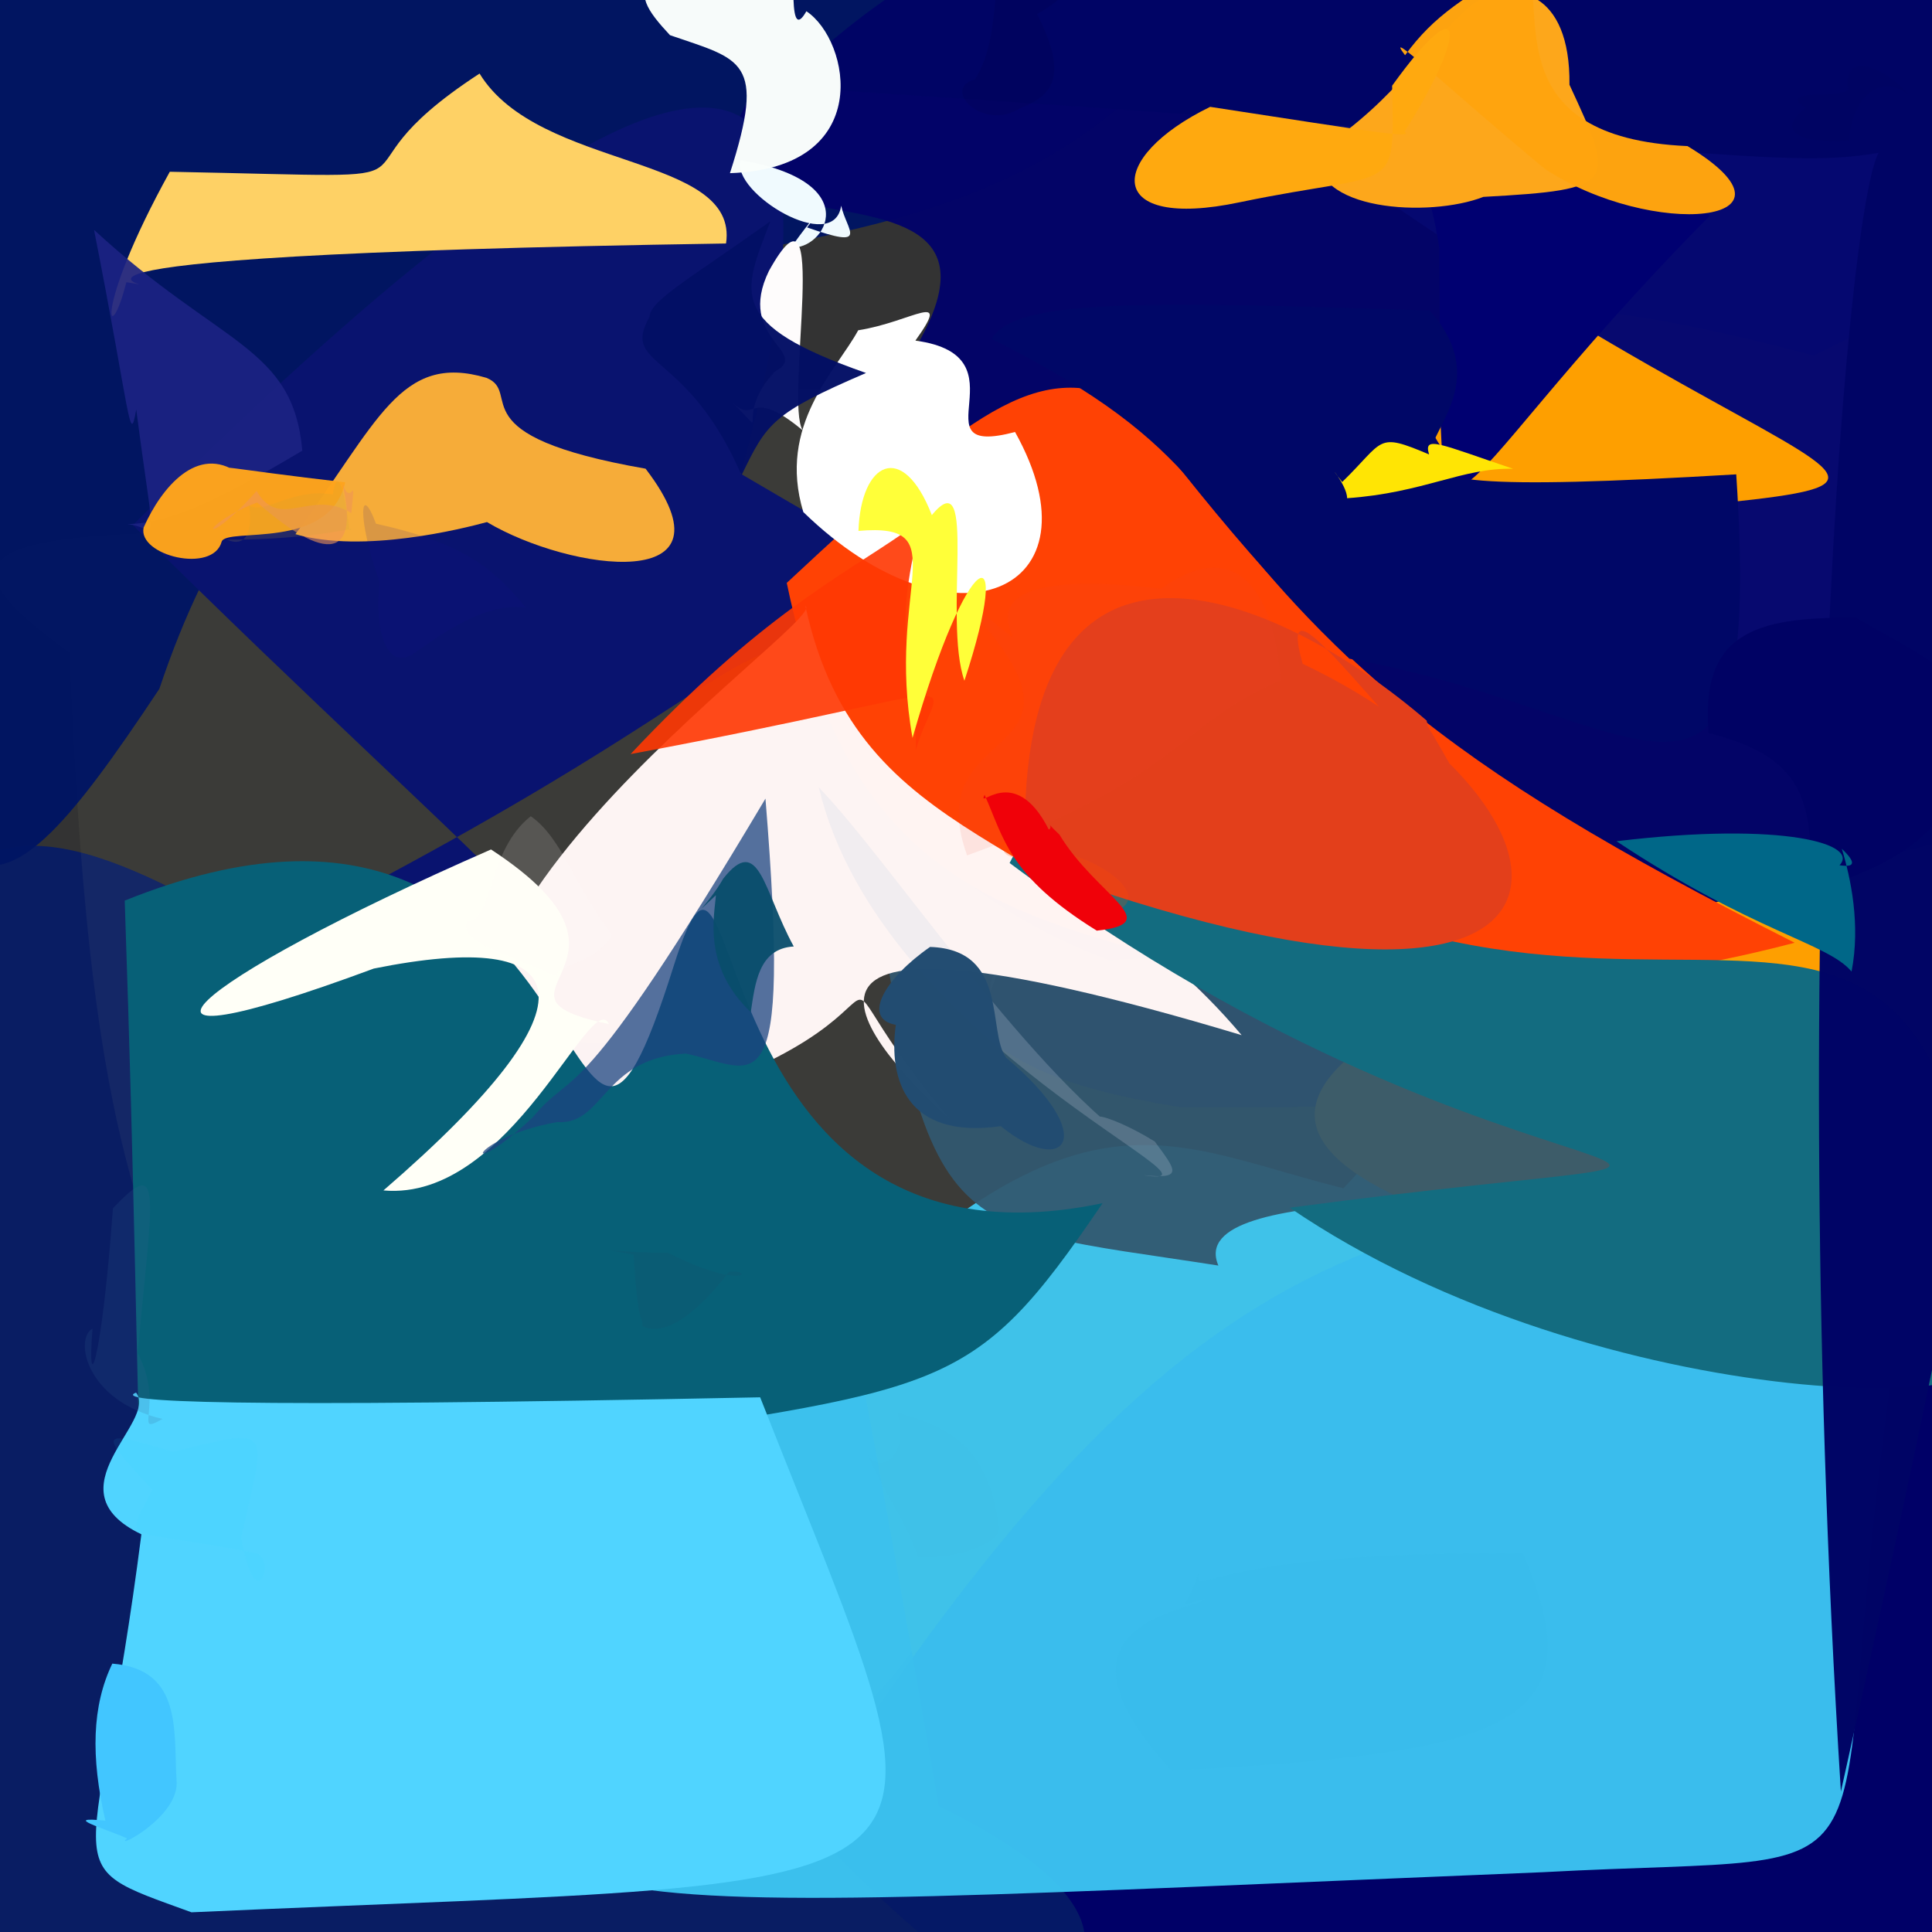 <?xml version="1.0" ?>
<svg height="512" style="background-color: rgb(244, 255, 228, 0.013)" version="1.1" width="512" xmlns="http://www.w3.org/2000/svg">
  <rect width="100%" height="100%" fill="#333333" stroke="none"/>
  <defs/>
  <g>
    <path d="M 529.298 462.867 C 540.663 514.885 547.187 525.033 409.879 563.2 C 340.233 563.2 287.496 562.97 212.798 482.302 C 320.697 313.934 371.916 321.947 511.893 306.418 C 560.121 341.106 534.901 381.491 529.298 462.867" fill="rgb(0, 0, 103)" opacity="1.0" stroke="rgb(0, 0, 0)" stroke-linecap="round" stroke-linejoin="round" stroke-opacity="1.0" stroke-width="0"/>
    <path d="M 248.779 478.624 C 339.348 523.091 252.649 552.036 176.458 537.288 C 43.171 528.583 -50.097 518.862 -50.897 483.03 C -41.907 205.853 -19.862 194.31 75.315 252.271 C 221.098 326.833 195.697 174.014 248.779 478.624" fill="rgb(6, 27, 102)" opacity="0.928" stroke="rgb(0, 0, 0)" stroke-linecap="round" stroke-linejoin="round" stroke-opacity="1.0" stroke-width="0"/>
    <path d="M 233.738 102.785 C 274.943 402.097 282.267 437.162 168.174 489.281 C 47.127 369.948 25.775 352.229 18.432 172.994 C -17.934 146.75 -5.052 140.916 66.008 140.901 C 101.486 240.426 49.342 100.968 233.738 102.785" fill="rgb(212, 218, 172)" opacity="0.052" stroke="rgb(0, 0, 0)" stroke-linecap="round" stroke-linejoin="round" stroke-opacity="1.0" stroke-width="0"/>
    <path d="M 310.091 15.27 C 231.037 103.878 95.229 24.018 42.235 182.536 C -5.864 255.008 -19.5 257.999 -50.417 85.648 C 11.154 -51.2 58.436 -51.2 119.662 -12.945 C 120.897 -25.081 160.672 -51.2 310.091 15.27" fill="rgb(0, 21, 99)" opacity="0.971" stroke="rgb(0, 0, 0)" stroke-linecap="round" stroke-linejoin="round" stroke-opacity="1.0" stroke-width="0"/>
    <path d="M 520.867 132.815 C 464.339 290.127 440.771 293.951 312.963 293.449 C 249.275 282.94 233.785 266.518 217.375 124.718 C 313.532 18.589 157.347 84.751 201.916 20.939 C 550.379 -30.853 537.397 -0.299 520.867 132.815" fill="rgb(3, 4, 104)" opacity="0.984" stroke="rgb(0, 0, 0)" stroke-linecap="round" stroke-linejoin="round" stroke-opacity="1.0" stroke-width="0"/>
    <path d="M 310.644 174.426 C 168.973 164.909 238.57 159.048 101.876 232.374 C 199.353 286.217 129.487 233.001 35.209 139.168 C 146.502 28.089 241.009 -35.041 196.252 125.525 C 271.279 169.6 260.387 160.726 310.644 174.426" fill="rgb(9, 19, 111)" opacity="1.0" stroke="rgb(0, 0, 0)" stroke-linecap="round" stroke-linejoin="round" stroke-opacity="1.0" stroke-width="0"/>
    <path d="M 501.331 364.171 C 481.153 507.879 510.847 490.657 408.92 496.152 C 130.033 507.49 126.807 513.548 142.49 439.056 C 276.177 272.965 295.441 299.718 356.028 314.907 C 430.922 233.592 457.329 246.751 501.331 364.171" fill="rgb(64, 208, 250)" opacity="0.909" stroke="rgb(0, 0, 0)" stroke-linecap="round" stroke-linejoin="round" stroke-opacity="1.0" stroke-width="0"/>
    <path d="M 530.556 189.965 C 533.398 301.969 553.761 347.129 497.8 347.625 C 301.886 317.878 288.097 278.501 519.617 221.815 C 391.935 159.837 287.99 42.497 480.713 94.259 C 563.2 51.227 563.2 83.966 530.556 189.965" fill="rgb(254, 159, 0)" opacity="1.0" stroke="rgb(0, 0, 0)" stroke-linecap="round" stroke-linejoin="round" stroke-opacity="1.0" stroke-width="0"/>
    <path d="M 443.007 313.782 C 406.422 320.604 313.173 312.728 322.884 335.383 C 247.921 323.66 244.802 331.836 228.849 209.858 C 230.444 200.206 240.858 234.466 293.958 254.45 C 327.418 251.713 321.275 259.551 443.007 313.782" fill="rgb(50, 88, 111)" opacity="0.945" stroke="rgb(0, 0, 0)" stroke-linecap="round" stroke-linejoin="round" stroke-opacity="1.0" stroke-width="0"/>
    <path d="M 475.612 249.84 C 388.941 272.532 369.01 246.413 371.28 273.23 C 292.38 240.806 229.837 257.442 208.497 154.477 C 257.382 108.898 274.881 95.232 298.86 106.469 C 351.959 175.691 379.832 201.455 475.612 249.84" fill="rgb(255, 66, 4)" opacity="1.0" stroke="rgb(0, 0, 0)" stroke-linecap="round" stroke-linejoin="round" stroke-opacity="1.0" stroke-width="0"/>
    <path d="M 329.045 274.323 C 186.499 231.434 232.028 278.343 251.638 296.541 C 202.916 238.066 265.709 273.773 145.599 299.882 C 80.74 258.229 220.172 164.166 213.444 160.613 C 227.661 226.032 282.654 219.238 329.045 274.323" fill="rgb(255, 246, 245)" opacity="0.987" stroke="rgb(0, 0, 0)" stroke-linecap="round" stroke-linejoin="round" stroke-opacity="1.0" stroke-width="0"/>
    <path d="M 526.054 353.083 C 550.581 376.873 423.758 376.026 341.802 320.055 C 505.608 298.271 404.997 331.528 267.555 228.702 C 282.31 198.534 347.337 190.026 292.019 201.404 C 429.153 318.49 516.402 175.331 526.054 353.083" fill="rgb(19, 108, 128)" opacity="1.0" stroke="rgb(0, 0, 0)" stroke-linecap="round" stroke-linejoin="round" stroke-opacity="1.0" stroke-width="0"/>
    <path d="M 269 114.487 C 292.73 157.009 252.553 174.259 212.887 135.698 C 205.927 112.657 221.63 98.218 227.434 87.526 C 241.835 85.261 252.381 76.567 242.589 90.265 C 272.621 94.303 241.851 121.647 269 114.487" fill="rgb(255, 255, 255)" opacity="1.0" stroke="rgb(0, 0, 0)" stroke-linecap="round" stroke-linejoin="round" stroke-opacity="1.0" stroke-width="0"/>
    <path d="M 292.191 318.858 C 256.879 370.948 250.774 367.368 144.536 384.054 C 18.408 385.966 43.837 551.675 33.052 238.671 C 164.104 185.878 147.247 355.528 178.591 255.818 C 197.786 195.477 182.262 341.88 292.191 318.858" fill="rgb(7, 96, 119)" opacity="1.0" stroke="rgb(0, 0, 0)" stroke-linecap="round" stroke-linejoin="round" stroke-opacity="1.0" stroke-width="0"/>
    <path d="M 525.114 66.432 C 521.86 186.777 502.747 264.927 415.52 137.309 C 554.182 123.126 468.591 142.898 293.272 -3.516 C 312.556 -46.716 361.455 -28.484 448.243 -17.264 C 541.169 -12.072 537.375 0.341 525.114 66.432" fill="rgb(6, 9, 112)" opacity="0.99" stroke="rgb(0, 0, 0)" stroke-linecap="round" stroke-linejoin="round" stroke-opacity="1.0" stroke-width="0"/>
    <path d="M 453.042 57.252 C 374.612 136.479 382.42 164.591 381.436 65.715 C 378.989 51.003 377.724 46.492 363.791 32.191 C 367.982 21.706 363.808 22.179 353.873 15.593 C 400.453 13.148 422.04 10.366 453.042 57.252" fill="rgb(0, 0, 113)" opacity="0.998" stroke="rgb(0, 0, 0)" stroke-linecap="round" stroke-linejoin="round" stroke-opacity="1.0" stroke-width="0"/>
    <path d="M 487.854 474.782 C 472.362 228.637 491.866 25.908 499.775 40.141 C 472.591 45.42 455.669 38.886 207.22 23.029 C 278.847 -49.444 386.518 -51.2 522.265 -19.689 C 563.2 68.781 563.2 136.38 487.854 474.782" fill="rgb(0, 5, 102)" opacity="0.995" stroke="rgb(0, 0, 0)" stroke-linecap="round" stroke-linejoin="round" stroke-opacity="1.0" stroke-width="0"/>
    <path d="M 201.454 370.303 C 256.084 509.454 266.085 497.107 50.746 506.779 C 12.914 493.031 25.501 500.377 37.467 406.604 C 12.815 394.804 42.044 376.785 36.052 369.048 C 29.749 371.487 58.053 373.205 201.454 370.303" fill="rgb(80, 212, 255)" opacity="1.0" stroke="rgb(0, 0, 0)" stroke-linecap="round" stroke-linejoin="round" stroke-opacity="1.0" stroke-width="0"/>
    <path d="M 460.121 125.709 C 467.34 235.386 436.82 188.741 357.6 174.562 C 314.448 133.781 321.511 119.297 262.75 89.786 C 269.122 79.383 299.974 79.715 378.851 82.272 C 410.475 117.498 320.179 133.984 460.121 125.709" fill="rgb(0, 7, 103)" opacity="1.0" stroke="rgb(0, 0, 0)" stroke-linecap="round" stroke-linejoin="round" stroke-opacity="1.0" stroke-width="0"/>
    <path d="M 390.076 212.989 C 374.913 185.483 378.906 194.678 378.084 190.962 C 338.283 156.675 267.134 126.057 271.803 229.223 C 435.694 289.585 423.006 212.757 345.23 175.925 C 337.632 149.394 364.151 189.514 390.076 212.989" fill="rgb(227, 63, 27)" opacity="1.0" stroke="rgb(0, 0, 0)" stroke-linecap="round" stroke-linejoin="round" stroke-opacity="1.0" stroke-width="0"/>
    <path d="M 161.396 271.401 C 156.636 261.346 135.472 318.499 101.615 315.477 C 160.74 264.403 152.796 245.871 99.066 256.677 C 21.84 285.315 48.754 260.69 130.125 225.116 C 177.18 255.927 123.575 263.482 161.396 271.401" fill="rgb(255, 255, 247)" opacity="1.0" stroke="rgb(0, 0, 0)" stroke-linecap="round" stroke-linejoin="round" stroke-opacity="1.0" stroke-width="0"/>
    <path d="M 192.41 64.528 C -25.805 67.908 52.86 77.828 33.481 74.789 C 28.914 93.173 24.152 83.232 45.001 45.516 C 129.568 47.164 81.21 49.395 127.091 19.492 C 142.793 45.196 195.935 40.741 192.41 64.528" fill="rgb(254, 209, 101)" opacity="0.998" stroke="rgb(0, 0, 0)" stroke-linecap="round" stroke-linejoin="round" stroke-opacity="1.0" stroke-width="0"/>
    <path d="M 339.398 180.279 C 310.986 192.676 314.025 205.71 256.286 226.696 C 242.368 187.98 300.888 204.782 250.408 154.522 C 295.581 189.872 230.932 146.823 307.687 156.042 C 326.084 142.737 337.39 154.095 339.398 180.279" fill="rgb(236, 63, 43)" opacity="0.095" stroke="rgb(0, 0, 0)" stroke-linecap="round" stroke-linejoin="round" stroke-opacity="1.0" stroke-width="0"/>
    <path d="M 209.644 65.564 C 216.37 56.215 215.934 57.766 213.881 60.266 C 230.801 66.241 224.306 60.998 222.918 54.502 C 221.045 67.693 193.751 51.141 196.233 42.434 C 229.918 48.212 218.465 66.407 209.644 65.564" fill="rgb(241, 251, 255)" opacity="0.996" stroke="rgb(0, 0, 0)" stroke-linecap="round" stroke-linejoin="round" stroke-opacity="1.0" stroke-width="0"/>
    <path d="M 281.306 225.785 C 294.709 228.974 306.42 239.368 293.254 242.128 C 281.266 240.914 268.517 231.428 270.601 216.66 C 258.259 232.119 273.211 224.213 282.309 231.77 C 281.112 231.109 274.762 225.86 281.306 225.785" fill="rgb(254, 74, 4)" opacity="0.216" stroke="rgb(0, 0, 0)" stroke-linecap="round" stroke-linejoin="round" stroke-opacity="1.0" stroke-width="0"/>
    <path d="M 244.996 135.379 C 235.134 170.057 242.83 173.52 242.7 198.759 C 248.97 177.301 263.746 181.87 167.109 199.841 C 201.604 163.137 222.513 152.988 239.649 141.11 C 240.966 125.232 225.02 132.992 244.996 135.379" fill="rgb(255, 57, 4)" opacity="0.907" stroke="rgb(0, 0, 0)" stroke-linecap="round" stroke-linejoin="round" stroke-opacity="1.0" stroke-width="0"/>
    <path d="M 80.119 119.432 C 55.355 134.16 44.46 138.577 33.73 138.92 C 42.019 139.481 41.358 148.952 36.106 108.514 C 34.314 118.756 34.595 109.961 24.918 60.911 C 58.505 91.857 77.637 91.639 80.119 119.432" fill="rgb(28, 34, 131)" opacity="0.917" stroke="rgb(0, 0, 0)" stroke-linecap="round" stroke-linejoin="round" stroke-opacity="1.0" stroke-width="0"/>
    <path d="M 403.563 411.707 C 423.619 457.579 399.205 464.552 310.454 469.227 C 274.382 429.989 315.385 427.178 319.273 423.793 C 310.951 425.591 314.648 426.94 317.788 416.157 C 316.556 424.984 316.287 410.787 403.563 411.707" fill="rgb(40, 178, 190)" opacity="0.038" stroke="rgb(0, 0, 0)" stroke-linecap="round" stroke-linejoin="round" stroke-opacity="1.0" stroke-width="0"/>
    <path d="M 306.042 302.529 C 311.632 310.132 313.845 312.588 302.954 311.424 C 330.908 315.98 233.348 277.163 216.998 208.679 C 236.445 228.847 274.033 286.439 304.193 305.822 C 279.659 291.459 293.65 294.786 306.042 302.529" fill="rgb(205, 214, 231)" opacity="0.227" stroke="rgb(0, 0, 0)" stroke-linecap="round" stroke-linejoin="round" stroke-opacity="1.0" stroke-width="0"/>
    <path d="M 181.777 279.21 C 159.587 280.329 160.168 298.242 147.674 297.359 C 123.575 301.697 121.766 314.37 141.224 296.059 C 152.631 282.213 152.215 296.752 202.855 211.638 C 209.747 296.383 200.47 283.217 181.777 279.21" fill="rgb(28, 68, 128)" opacity="0.744" stroke="rgb(0, 0, 0)" stroke-linecap="round" stroke-linejoin="round" stroke-opacity="1.0" stroke-width="0"/>
    <path d="M 212.735 114.059 C 198.382 102.114 200.49 112.714 194.036 106.649 C 204.921 117.275 193.93 110.523 205.383 98.46 C 215.039 93.237 194.891 89.973 203.785 71.775 C 220.376 41.911 207.839 106.536 212.735 114.059" fill="rgb(255, 253, 253)" opacity="0.996" stroke="rgb(0, 0, 0)" stroke-linecap="round" stroke-linejoin="round" stroke-opacity="1.0" stroke-width="0"/>
    <path d="M 63.95 407.368 C 67.502 429.151 73.23 413.878 68.115 411.671 C 31.642 404.452 32.791 409.8 40.367 394.822 C 25.631 378.953 26.214 378.962 45.92 384.717 C 72.898 378.106 70.481 377.84 63.95 407.368" fill="rgb(49, 214, 255)" opacity="0.071" stroke="rgb(0, 0, 0)" stroke-linecap="round" stroke-linejoin="round" stroke-opacity="1.0" stroke-width="0"/>
    <path d="M 415.925 22.46 C 428.18 48.897 428.716 50.212 393.117 52.176 C 378.764 57.788 347.018 55.876 349.383 40.068 C 371.842 24.89 376.21 12.974 390.577 0.85 C 401.294 -5.591 416.202 -2.51 415.925 22.46" fill="rgb(255, 169, 27)" opacity="0.989" stroke="rgb(0, 0, 0)" stroke-linecap="round" stroke-linejoin="round" stroke-opacity="1.0" stroke-width="0"/>
    <path d="M 171.083 124.205 C 196.769 157.756 151.074 151.439 129.052 138.356 C 122.556 140.111 96.254 146.751 78.299 141.552 C 100.235 111.907 105.991 93.339 128.942 100.137 C 138.741 104.218 120.785 115.413 171.083 124.205" fill="rgb(255, 177, 55)" opacity="0.963" stroke="rgb(0, 0, 0)" stroke-linecap="round" stroke-linejoin="round" stroke-opacity="1.0" stroke-width="0"/>
    <path d="M 447.202 38.715 C 481.527 59.457 437.716 63.5 409.291 44.68 C 383.781 23.496 366.164 6.538 372.357 14.634 C 380.092 3.998 388.391 -1.023 404.613 -10.334 C 409.975 2.523 396.794 36.501 447.202 38.715" fill="rgb(255, 165, 15)" opacity="0.989" stroke="rgb(0, 0, 0)" stroke-linecap="round" stroke-linejoin="round" stroke-opacity="1.0" stroke-width="0"/>
    <path d="M 368.926 22.717 C 369.51 52.359 370.687 44.833 328.537 53.601 C 292.652 61.189 293.027 41.797 320.706 28.317 C 366.039 35.278 374.669 36.769 372.227 34.859 C 388.985 8.478 388.425 -4.351 368.926 22.717" fill="rgb(255, 169, 15)" opacity="1.0" stroke="rgb(0, 0, 0)" stroke-linecap="round" stroke-linejoin="round" stroke-opacity="1.0" stroke-width="0"/>
    <path d="M 255.578 180.4 C 268.892 139.885 256.483 144.234 241.83 195.547 C 234.672 155.634 253.721 138.438 227.501 140.692 C 228.124 122.422 239.204 116.571 246.948 136.511 C 259.297 121.481 249.87 164.111 255.578 180.4" fill="rgb(255, 255, 57)" opacity="1.0" stroke="rgb(0, 0, 0)" stroke-linecap="round" stroke-linejoin="round" stroke-opacity="1.0" stroke-width="0"/>
    <path d="M 116.849 435.882 C 123.076 438.292 94.611 437.062 101.809 440.525 C 77.489 435.566 60.884 435.856 59.659 421.286 C 65.544 407.665 81.601 407.906 106.378 411.789 C 105.754 417.547 120.66 410.214 116.849 435.882" fill="rgb(69, 203, 238)" opacity="0.0" stroke="rgb(0, 0, 0)" stroke-linecap="round" stroke-linejoin="round" stroke-opacity="1.0" stroke-width="0"/>
    <path d="M 213.699 2.979 C 225.324 10.665 232.078 44.624 193.443 45.892 C 203.14 15.756 196.542 15.876 177.551 9.319 C 165.087 -4.057 166.444 -7.546 211.213 -25.018 C 210.038 -4.186 209.077 11.155 213.699 2.979" fill="rgb(250, 254, 252)" opacity="0.988" stroke="rgb(0, 0, 0)" stroke-linecap="round" stroke-linejoin="round" stroke-opacity="1.0" stroke-width="0"/>
    <path d="M 229.506 98.845 C 204.692 109.519 203.193 112.109 196.519 125.948 C 182.021 92.464 164.424 97.591 172.118 83.998 C 172.363 79.568 182.492 74.097 204.172 58.625 C 196.739 77.791 192.465 85.87 229.506 98.845" fill="rgb(3, 15, 101)" opacity="0.972" stroke="rgb(0, 0, 0)" stroke-linecap="round" stroke-linejoin="round" stroke-opacity="1.0" stroke-width="0"/>
    <path d="M 528.331 196.259 C 512.082 220.035 511.536 225.587 480.084 236.313 C 479.853 214.745 480.376 201.046 452.781 194.275 C 450.705 168.267 464.298 163.326 491.937 163.736 C 508.51 173.521 520.876 177.555 528.331 196.259" fill="rgb(0, 2, 100)" opacity="1.0" stroke="rgb(0, 0, 0)" stroke-linecap="round" stroke-linejoin="round" stroke-opacity="1.0" stroke-width="0"/>
    <path d="M 266.643 280.308 C 291.684 301.345 282.25 312.285 265.198 298.44 C 240.133 301.988 235.399 286.007 237.404 271.595 C 228.201 269.955 234.602 259.173 246.481 250.948 C 267.493 251.645 261.52 273.447 266.643 280.308" fill="rgb(35, 77, 114)" opacity="0.995" stroke="rgb(0, 0, 0)" stroke-linecap="round" stroke-linejoin="round" stroke-opacity="1.0" stroke-width="0"/>
    <path d="M 91.485 127.819 C 87.352 146.079 60.188 139.668 58.753 143.51 C 56.482 152.145 36.479 147.246 38.059 139.813 C 42.871 128.953 52.434 117.822 63.031 125.283 C 54.272 122.413 60.638 124.27 91.485 127.819" fill="rgb(254, 164, 28)" opacity="0.98" stroke="rgb(0, 0, 0)" stroke-linecap="round" stroke-linejoin="round" stroke-opacity="1.0" stroke-width="0"/>
    <path d="M 90.021 125.206 C 95.79 146.497 88.577 151.002 68.145 133.167 C 51.913 139.344 53.309 146.624 68.013 130.106 C 74.102 140.804 82.407 129.316 93.107 135.977 C 94.478 122.421 92.856 137.986 90.021 125.206" fill="rgb(240, 149, 84)" opacity="0.593" stroke="rgb(0, 0, 0)" stroke-linecap="round" stroke-linejoin="round" stroke-opacity="1.0" stroke-width="0"/>
    <path d="M 280.764 221.191 C 290.634 237.544 309.276 244.625 290.661 246.631 C 267.125 232.08 265.984 221.863 260.924 210.636 C 258.804 215.074 268.752 201.712 277.944 219.844 C 279.662 219.007 275.465 216.19 280.764 221.191" fill="rgb(240, 1, 9)" opacity="1.0" stroke="rgb(0, 0, 0)" stroke-linecap="round" stroke-linejoin="round" stroke-opacity="1.0" stroke-width="0"/>
    <path d="M 505.956 25.184 C 498.068 19.045 490.609 26.175 490.05 37.284 C 478.227 38.227 469.919 35.163 478.495 28.587 C 470.025 23.063 489.011 26.489 489.741 23.537 C 488.229 12.985 499.911 17.975 505.956 25.184" fill="rgb(20, 1, 75)" opacity="0.049" stroke="rgb(0, 0, 0)" stroke-linecap="round" stroke-linejoin="round" stroke-opacity="1.0" stroke-width="0"/>
    <path d="M 36.491 358.602 C 43.85 372.677 34.822 380.814 43.07 376.028 C 22.55 371.318 19.686 354.612 24.522 352.124 C 22.96 370.948 26.868 362.158 29.931 320.217 C 43.433 305.864 40.295 316.468 36.491 358.602" fill="rgb(57, 99, 147)" opacity="0.172" stroke="rgb(0, 0, 0)" stroke-linecap="round" stroke-linejoin="round" stroke-opacity="1.0" stroke-width="0"/>
    <path d="M 202.842 451.9 C 197.208 448.395 186.015 450.09 179.445 455.547 C 164.802 457.436 165.001 451.837 167.46 450.761 C 171.389 443.898 176.6 428.402 178.762 429.901 C 189.429 431.331 199.644 435.305 202.842 451.9" fill="rgb(106, 161, 193)" opacity="0.0" stroke="rgb(0, 0, 0)" stroke-linecap="round" stroke-linejoin="round" stroke-opacity="1.0" stroke-width="0"/>
    <path d="M 188.186 423.405 C 190.431 454.689 200.458 446.826 185.67 437.812 C 155.92 448.521 163.014 461.43 166.009 433.166 C 177.735 437.955 177.226 427.305 178.426 435.142 C 181.663 434.726 177.6 424.621 188.186 423.405" fill="rgb(109, 211, 218)" opacity="0.0" stroke="rgb(0, 0, 0)" stroke-linecap="round" stroke-linejoin="round" stroke-opacity="1.0" stroke-width="0"/>
    <path d="M 488.105 224.943 C 490.451 232.648 493.106 245.076 490.681 257.469 C 484.283 249.847 464.782 247.103 428.389 222.936 C 472.859 217.577 493.638 223.789 487.197 229.586 C 484.036 228.046 495.875 232.301 488.105 224.943" fill="rgb(0, 103, 136)" opacity="1.0" stroke="rgb(0, 0, 0)" stroke-linecap="round" stroke-linejoin="round" stroke-opacity="1.0" stroke-width="0"/>
    <path d="M 210.355 250.829 C 200.986 251.352 200.107 260.754 198.964 268.227 C 186.071 255.977 189.371 242.573 189.716 237.245 C 182.115 244.3 187.894 239.48 191.649 232.866 C 201.256 220.705 202.27 236.057 210.355 250.829" fill="rgb(9, 77, 108)" opacity="0.949" stroke="rgb(0, 0, 0)" stroke-linecap="round" stroke-linejoin="round" stroke-opacity="1.0" stroke-width="0"/>
    <path d="M 286.717 258.348 C 293.437 263.831 292.928 265.855 287.244 246.686 C 267.493 255.167 262.361 254.711 262.371 262.796 C 267.824 250.381 265.532 242.113 267.761 247.841 C 266.076 247.639 273.51 257.233 286.717 258.348" fill="rgb(255, 255, 248)" opacity="0.013" stroke="rgb(0, 0, 0)" stroke-linecap="round" stroke-linejoin="round" stroke-opacity="1.0" stroke-width="0"/>
    <path d="M 193.163 337.08 C 186.026 346.387 176.926 354.694 170.278 351.463 C 170.337 348.46 169.015 352.037 167.948 332.533 C 155.362 330.147 164.93 332.215 176.928 331.968 C 197.477 342.303 200.035 336.245 193.163 337.08" fill="rgb(71, 20, 84)" opacity="0.056" stroke="rgb(0, 0, 0)" stroke-linecap="round" stroke-linejoin="round" stroke-opacity="1.0" stroke-width="0"/>
    <path d="M 78.944 462.624 C 84.259 463.549 75.301 469.341 61.187 469.963 C 62.801 469.466 59.379 450.054 52.556 441.484 C 50.521 455.938 61.633 449.967 52.353 449.878 C 56.173 452.831 71.855 449.116 78.944 462.624" fill="rgb(100, 148, 255)" opacity="0.0" stroke="rgb(0, 0, 0)" stroke-linecap="round" stroke-linejoin="round" stroke-opacity="1.0" stroke-width="0"/>
    <path d="M 444.79 453.739 C 446.224 463.609 448.433 474.39 427.931 471.116 C 421.435 471.675 418.128 468.823 422.358 461.019 C 431.952 453.945 446.126 457.141 443.754 449.933 C 446.118 449.094 442.53 457.723 444.79 453.739" fill="rgb(8, 204, 198)" opacity="0.0" stroke="rgb(0, 0, 0)" stroke-linecap="round" stroke-linejoin="round" stroke-opacity="1.0" stroke-width="0"/>
    <path d="M 92.61 140.495 C 96.596 138.99 84.201 143.121 60.084 143.005 C 68.309 146.514 66.1 132.962 65.838 133.824 C 69.875 136.724 77.278 129.208 88.172 131.048 C 89.611 122.243 91.604 132.124 92.61 140.495" fill="rgb(191, 165, 53)" opacity="0.155" stroke="rgb(0, 0, 0)" stroke-linecap="round" stroke-linejoin="round" stroke-opacity="1.0" stroke-width="0"/>
    <path d="M 472.097 363.33 C 448.926 372.092 440.677 376.713 449.709 374.16 C 442.162 369.818 426.909 368.062 411.984 357.462 C 412.039 347.133 417.142 344.958 423.558 344.2 C 435.086 346.528 450.486 362.051 472.097 363.33" fill="rgb(15, 58, 162)" opacity="0.0" stroke="rgb(0, 0, 0)" stroke-linecap="round" stroke-linejoin="round" stroke-opacity="1.0" stroke-width="0"/>
    <path d="M 400.96 124.229 C 387.477 123.923 377.321 130.608 356.993 132.029 C 357.048 128.411 350.627 121.349 355.704 127.73 C 367.097 116.639 364.568 114.446 378.72 120.426 C 377.16 115.318 381.435 117.635 400.96 124.229" fill="rgb(255, 229, 4)" opacity="1.0" stroke="rgb(0, 0, 0)" stroke-linecap="round" stroke-linejoin="round" stroke-opacity="1.0" stroke-width="0"/>
    <path d="M 46.778 471.709 C 47.86 481.487 29.808 490.494 33.671 487.197 C 27.534 484.437 16.054 481.283 27.934 482.502 C 23.994 465.513 24.404 451.998 29.761 440.876 C 48.351 442.372 46.014 458.768 46.778 471.709" fill="rgb(66, 198, 255)" opacity="1.0" stroke="rgb(0, 0, 0)" stroke-linecap="round" stroke-linejoin="round" stroke-opacity="1.0" stroke-width="0"/>
    <path d="M 162.251 247.764 C 157.997 256.3 142.05 256.48 149.494 259.705 C 134.45 252.633 121.002 249.534 123.892 244.236 C 130.719 243.708 129.121 225.39 140.657 216.309 C 148.962 222.009 152.57 235.349 162.251 247.764" fill="rgb(255, 244, 249)" opacity="0.144" stroke="rgb(0, 0, 0)" stroke-linecap="round" stroke-linejoin="round" stroke-opacity="1.0" stroke-width="0"/>
    <path d="M 274.828 3.711 C 283.55 20.803 278.498 25.57 270.117 28.764 C 260.595 34.857 249.231 23.558 258.37 21.025 C 265.493 10.022 262.095 -6.935 267.279 -11.89 C 285.809 -8.47 287.513 -3.377 274.828 3.711" fill="rgb(2, 0, 62)" opacity="0.149" stroke="rgb(0, 0, 0)" stroke-linecap="round" stroke-linejoin="round" stroke-opacity="1.0" stroke-width="0"/>
    <path d="M 530.929 253.225 C 529.639 266.427 526.087 275.582 510.986 278.755 C 494.384 277.804 489.648 268.539 492.545 259.289 C 497.033 247.457 504.194 241.185 515.371 244.658 C 521.211 238.193 528.462 242.863 530.929 253.225" fill="rgb(0, 0, 59)" opacity="0.0" stroke="rgb(0, 0, 0)" stroke-linecap="round" stroke-linejoin="round" stroke-opacity="1.0" stroke-width="0"/>
    <path d="M 139.405 161.065 C 130.255 159.694 120.097 165.616 110.29 172.785 C 102.198 178.741 99.136 166.261 100.608 154.247 C 94.47 137.079 95.444 127.466 99.639 138.784 C 121.812 143.697 130.177 149.846 139.405 161.065" fill="rgb(20, 10, 149)" opacity="0.127" stroke="rgb(0, 0, 0)" stroke-linecap="round" stroke-linejoin="round" stroke-opacity="1.0" stroke-width="0"/>
    <path d="M 264.741 404.799 C 265.297 408.626 254.516 413.156 243.286 412.716 C 240.255 403.121 233.294 394.191 229.359 384.067 C 231.985 391.709 241.418 386.624 237.809 374.327 C 251.53 378.389 261.862 382.953 264.741 404.799" fill="rgb(72, 187, 238)" opacity="0.004" stroke="rgb(0, 0, 0)" stroke-linecap="round" stroke-linejoin="round" stroke-opacity="1.0" stroke-width="0"/>
  </g>
</svg>
